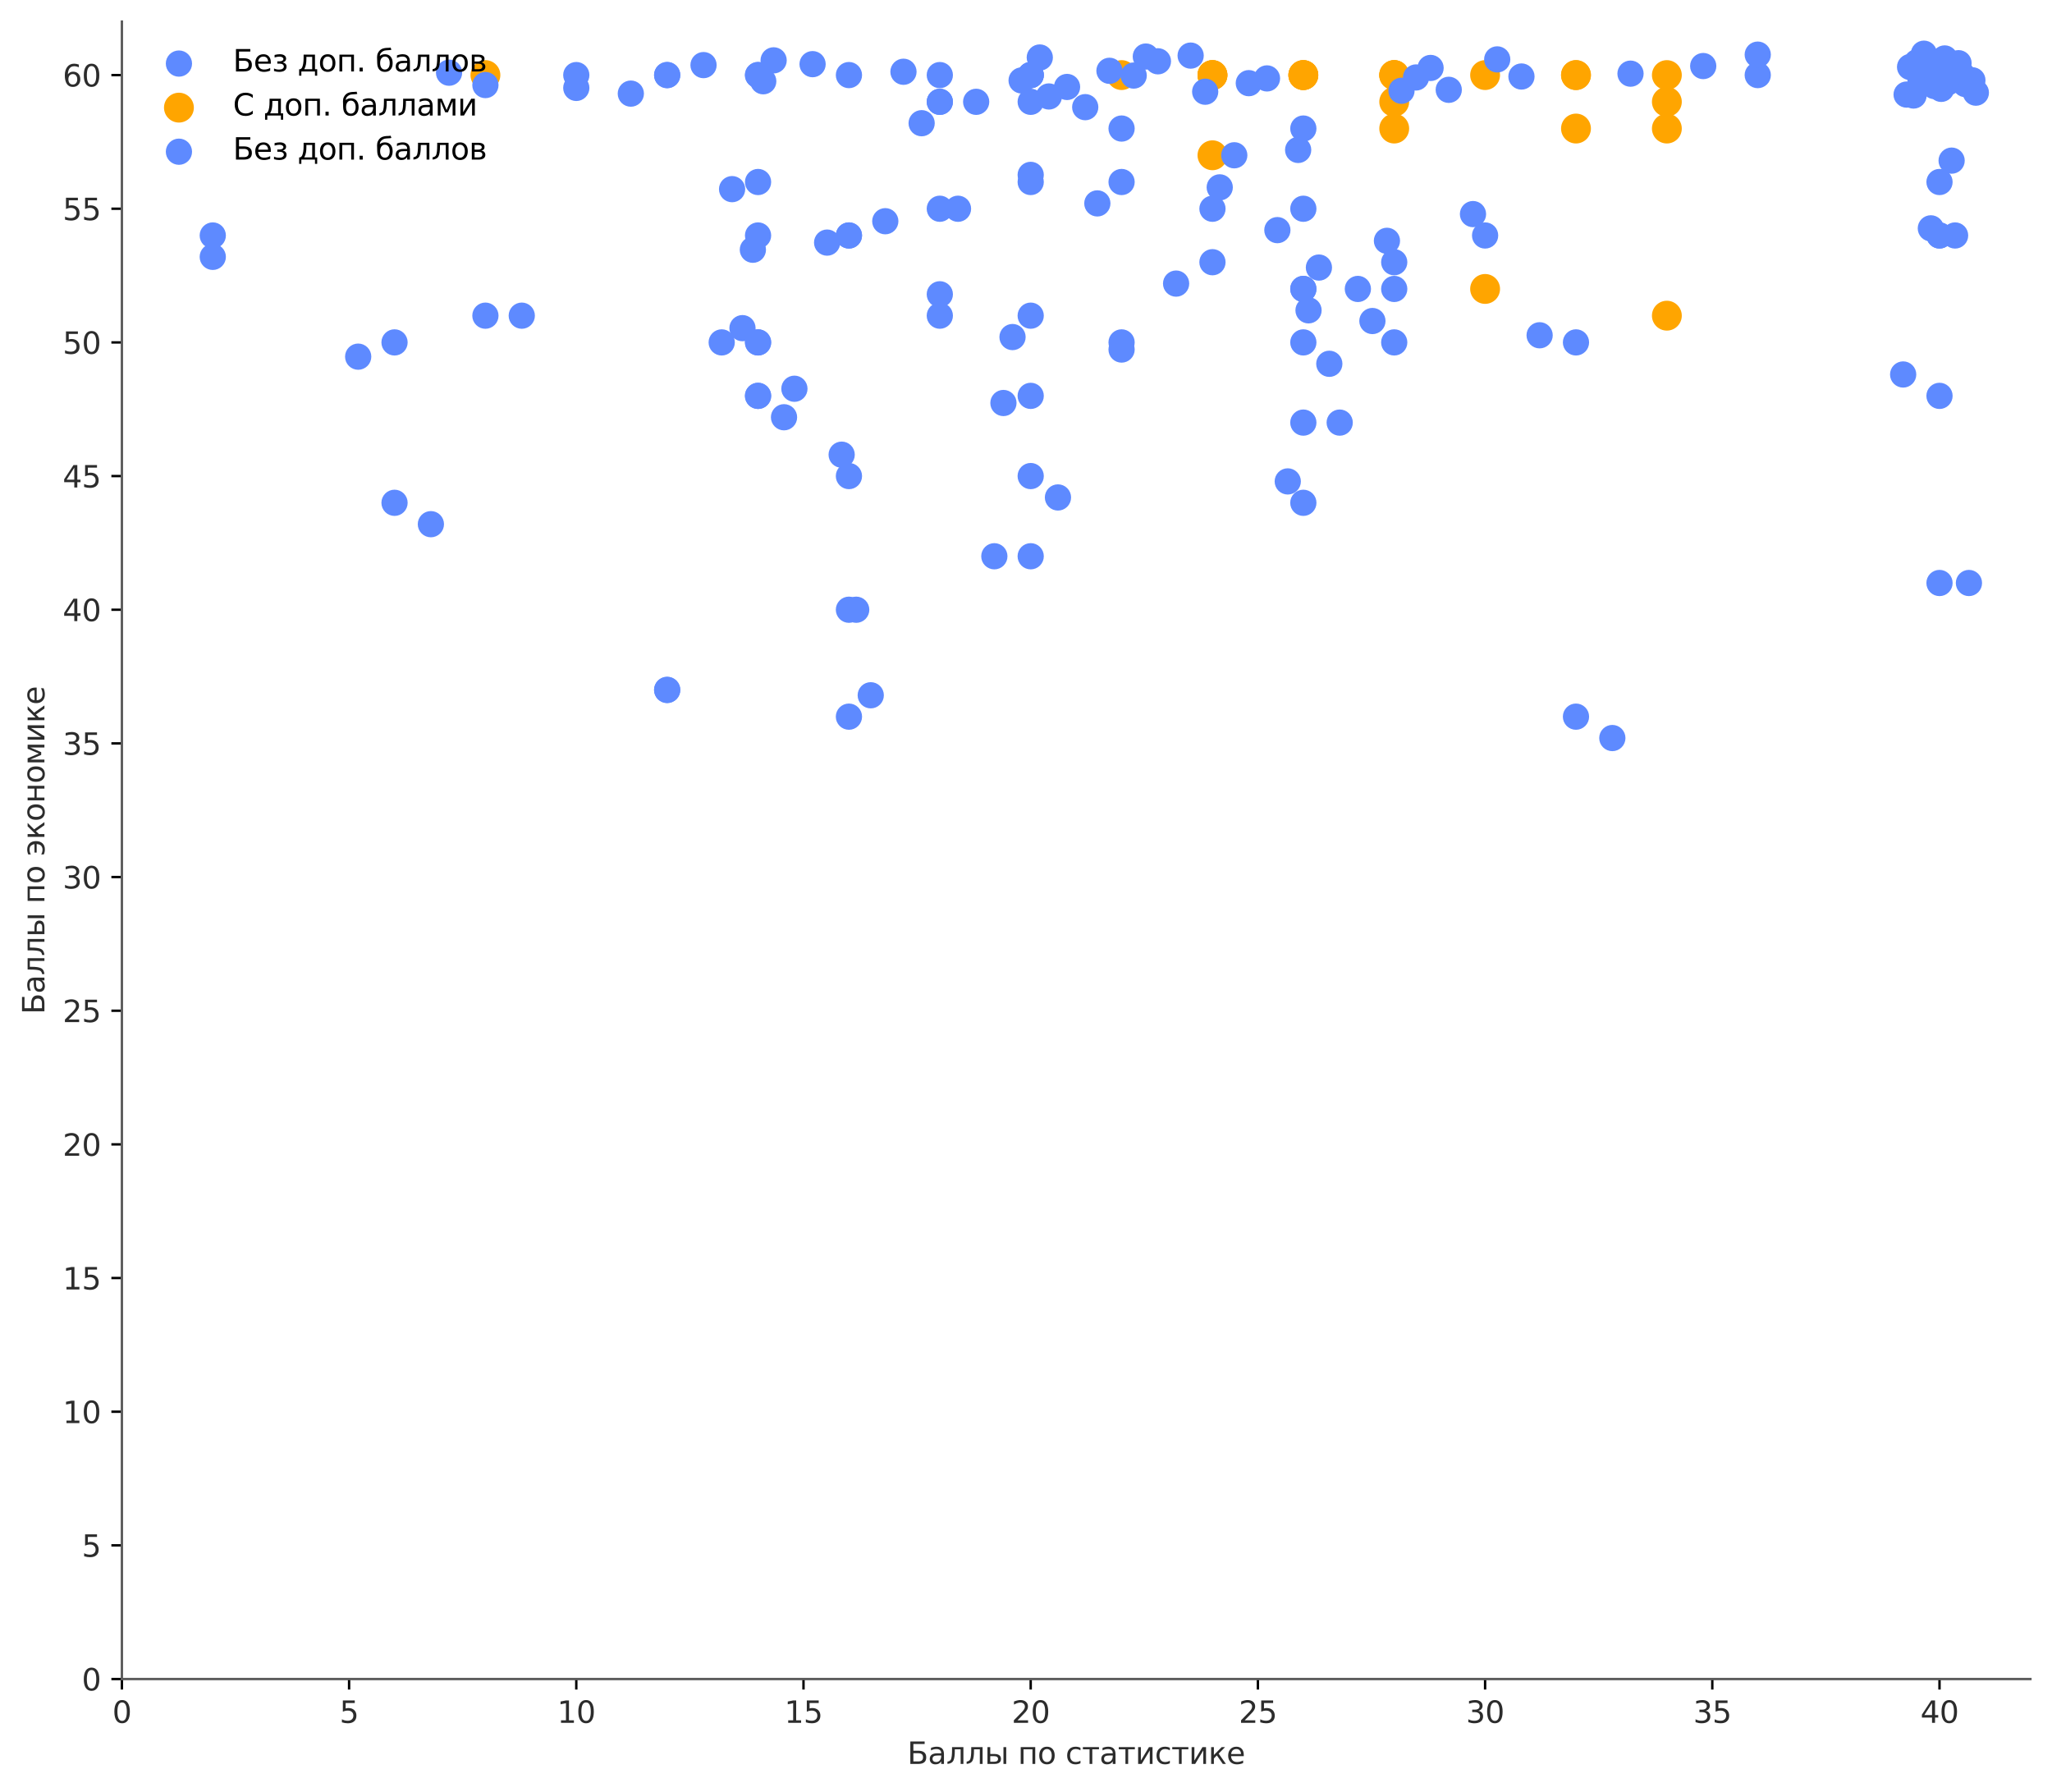 <?xml version="1.0" encoding="utf-8" standalone="no"?>
<!DOCTYPE svg PUBLIC "-//W3C//DTD SVG 1.1//EN"
  "http://www.w3.org/Graphics/SVG/1.1/DTD/svg11.dtd">
<svg xmlns:xlink="http://www.w3.org/1999/xlink" width="683.543pt" height="596.796pt" viewBox="0 0 683.543 596.796" xmlns="http://www.w3.org/2000/svg" version="1.1">
 <defs>
  <style type="text/css">*{stroke-linejoin: round; stroke-linecap: butt}</style>
 </defs>
 <g id="figure_1">
  <g id="patch_1">
   <path d="M 0 596.796 
L 683.543 596.796 
L 683.543 0 
L 0 0 
L 0 596.796 
z
" style="fill: none"/>
  </g>
  <g id="axes_1">
   <g id="patch_2">
    <path d="M 40.603 559.24 
L 676.343 559.24 
L 676.343 7.2 
L 40.603 7.2 
L 40.603 559.24 
z
" style="fill: none"/>
   </g>
   <g id="PathCollection_1">
    <defs>
     <path id="m6e78f96ac8" d="M 0 3.873 
C 1.027 3.873 2.012 3.465 2.739 2.739 
C 3.465 2.012 3.873 1.027 3.873 0 
C 3.873 -1.027 3.465 -2.012 2.739 -2.739 
C 2.012 -3.465 1.027 -3.873 0 -3.873 
C -1.027 -3.873 -2.012 -3.465 -2.739 -2.739 
C -3.465 -2.012 -3.873 -1.027 -3.873 0 
C -3.873 1.027 -3.465 2.012 -2.739 2.739 
C -2.012 3.465 -1.027 3.873 0 3.873 
z
" style="stroke: #5e8aff"/>
    </defs>
    <g clip-path="url(#p2603ed604f)">
     <use xlink:href="#m6e78f96ac8" x="403.883" y="25.008" style="fill: #5e8aff; stroke: #5e8aff"/>
     <use xlink:href="#m6e78f96ac8" x="646.07" y="25.008" style="fill: #5e8aff; stroke: #5e8aff"/>
     <use xlink:href="#m6e78f96ac8" x="464.43" y="114.046" style="fill: #5e8aff; stroke: #5e8aff"/>
     <use xlink:href="#m6e78f96ac8" x="646.07" y="25.008" style="fill: #5e8aff; stroke: #5e8aff"/>
     <use xlink:href="#m6e78f96ac8" x="131.423" y="167.47" style="fill: #5e8aff; stroke: #5e8aff"/>
     <use xlink:href="#m6e78f96ac8" x="646.07" y="131.854" style="fill: #5e8aff; stroke: #5e8aff"/>
     <use xlink:href="#m6e78f96ac8" x="222.243" y="25.008" style="fill: #5e8aff; stroke: #5e8aff"/>
     <use xlink:href="#m6e78f96ac8" x="524.976" y="238.701" style="fill: #5e8aff; stroke: #5e8aff"/>
     <use xlink:href="#m6e78f96ac8" x="464.43" y="96.239" style="fill: #5e8aff; stroke: #5e8aff"/>
     <use xlink:href="#m6e78f96ac8" x="464.43" y="25.008" style="fill: #5e8aff; stroke: #5e8aff"/>
     <use xlink:href="#m6e78f96ac8" x="646.07" y="78.431" style="fill: #5e8aff; stroke: #5e8aff"/>
     <use xlink:href="#m6e78f96ac8" x="252.516" y="114.046" style="fill: #5e8aff; stroke: #5e8aff"/>
     <use xlink:href="#m6e78f96ac8" x="646.07" y="25.008" style="fill: #5e8aff; stroke: #5e8aff"/>
     <use xlink:href="#m6e78f96ac8" x="646.07" y="25.008" style="fill: #5e8aff; stroke: #5e8aff"/>
     <use xlink:href="#m6e78f96ac8" x="252.516" y="60.623" style="fill: #5e8aff; stroke: #5e8aff"/>
     <use xlink:href="#m6e78f96ac8" x="646.07" y="25.008" style="fill: #5e8aff; stroke: #5e8aff"/>
     <use xlink:href="#m6e78f96ac8" x="191.97" y="25.008" style="fill: #5e8aff; stroke: #5e8aff"/>
     <use xlink:href="#m6e78f96ac8" x="373.61" y="25.008" style="fill: #5e8aff; stroke: #5e8aff"/>
     <use xlink:href="#m6e78f96ac8" x="282.79" y="78.431" style="fill: #5e8aff; stroke: #5e8aff"/>
     <use xlink:href="#m6e78f96ac8" x="646.07" y="25.008" style="fill: #5e8aff; stroke: #5e8aff"/>
     <use xlink:href="#m6e78f96ac8" x="282.79" y="203.085" style="fill: #5e8aff; stroke: #5e8aff"/>
     <use xlink:href="#m6e78f96ac8" x="343.336" y="131.854" style="fill: #5e8aff; stroke: #5e8aff"/>
     <use xlink:href="#m6e78f96ac8" x="646.07" y="25.008" style="fill: #5e8aff; stroke: #5e8aff"/>
     <use xlink:href="#m6e78f96ac8" x="646.07" y="60.623" style="fill: #5e8aff; stroke: #5e8aff"/>
     <use xlink:href="#m6e78f96ac8" x="494.703" y="78.431" style="fill: #5e8aff; stroke: #5e8aff"/>
     <use xlink:href="#m6e78f96ac8" x="252.516" y="114.046" style="fill: #5e8aff; stroke: #5e8aff"/>
     <use xlink:href="#m6e78f96ac8" x="313.063" y="69.527" style="fill: #5e8aff; stroke: #5e8aff"/>
     <use xlink:href="#m6e78f96ac8" x="403.883" y="51.719" style="fill: #5e8aff; stroke: #5e8aff"/>
     <use xlink:href="#m6e78f96ac8" x="373.61" y="114.046" style="fill: #5e8aff; stroke: #5e8aff"/>
     <use xlink:href="#m6e78f96ac8" x="252.516" y="78.431" style="fill: #5e8aff; stroke: #5e8aff"/>
     <use xlink:href="#m6e78f96ac8" x="646.07" y="78.431" style="fill: #5e8aff; stroke: #5e8aff"/>
     <use xlink:href="#m6e78f96ac8" x="434.156" y="96.239" style="fill: #5e8aff; stroke: #5e8aff"/>
     <use xlink:href="#m6e78f96ac8" x="494.703" y="25.008" style="fill: #5e8aff; stroke: #5e8aff"/>
     <use xlink:href="#m6e78f96ac8" x="373.61" y="42.815" style="fill: #5e8aff; stroke: #5e8aff"/>
     <use xlink:href="#m6e78f96ac8" x="646.07" y="25.008" style="fill: #5e8aff; stroke: #5e8aff"/>
     <use xlink:href="#m6e78f96ac8" x="161.696" y="25.008" style="fill: #5e8aff; stroke: #5e8aff"/>
     <use xlink:href="#m6e78f96ac8" x="131.423" y="114.046" style="fill: #5e8aff; stroke: #5e8aff"/>
     <use xlink:href="#m6e78f96ac8" x="282.79" y="158.566" style="fill: #5e8aff; stroke: #5e8aff"/>
     <use xlink:href="#m6e78f96ac8" x="434.156" y="167.47" style="fill: #5e8aff; stroke: #5e8aff"/>
     <use xlink:href="#m6e78f96ac8" x="222.243" y="25.008" style="fill: #5e8aff; stroke: #5e8aff"/>
     <use xlink:href="#m6e78f96ac8" x="343.336" y="105.143" style="fill: #5e8aff; stroke: #5e8aff"/>
     <use xlink:href="#m6e78f96ac8" x="646.07" y="25.008" style="fill: #5e8aff; stroke: #5e8aff"/>
     <use xlink:href="#m6e78f96ac8" x="434.156" y="25.008" style="fill: #5e8aff; stroke: #5e8aff"/>
     <use xlink:href="#m6e78f96ac8" x="434.156" y="96.239" style="fill: #5e8aff; stroke: #5e8aff"/>
     <use xlink:href="#m6e78f96ac8" x="403.883" y="25.008" style="fill: #5e8aff; stroke: #5e8aff"/>
     <use xlink:href="#m6e78f96ac8" x="313.063" y="105.143" style="fill: #5e8aff; stroke: #5e8aff"/>
     <use xlink:href="#m6e78f96ac8" x="646.07" y="25.008" style="fill: #5e8aff; stroke: #5e8aff"/>
     <use xlink:href="#m6e78f96ac8" x="494.703" y="25.008" style="fill: #5e8aff; stroke: #5e8aff"/>
     <use xlink:href="#m6e78f96ac8" x="343.336" y="185.277" style="fill: #5e8aff; stroke: #5e8aff"/>
     <use xlink:href="#m6e78f96ac8" x="403.883" y="25.008" style="fill: #5e8aff; stroke: #5e8aff"/>
     <use xlink:href="#m6e78f96ac8" x="464.43" y="25.008" style="fill: #5e8aff; stroke: #5e8aff"/>
     <use xlink:href="#m6e78f96ac8" x="252.516" y="131.854" style="fill: #5e8aff; stroke: #5e8aff"/>
     <use xlink:href="#m6e78f96ac8" x="646.07" y="25.008" style="fill: #5e8aff; stroke: #5e8aff"/>
     <use xlink:href="#m6e78f96ac8" x="646.07" y="25.008" style="fill: #5e8aff; stroke: #5e8aff"/>
     <use xlink:href="#m6e78f96ac8" x="252.516" y="25.008" style="fill: #5e8aff; stroke: #5e8aff"/>
     <use xlink:href="#m6e78f96ac8" x="282.79" y="238.701" style="fill: #5e8aff; stroke: #5e8aff"/>
     <use xlink:href="#m6e78f96ac8" x="646.07" y="25.008" style="fill: #5e8aff; stroke: #5e8aff"/>
     <use xlink:href="#m6e78f96ac8" x="434.156" y="42.815" style="fill: #5e8aff; stroke: #5e8aff"/>
     <use xlink:href="#m6e78f96ac8" x="222.243" y="229.797" style="fill: #5e8aff; stroke: #5e8aff"/>
     <use xlink:href="#m6e78f96ac8" x="282.79" y="25.008" style="fill: #5e8aff; stroke: #5e8aff"/>
     <use xlink:href="#m6e78f96ac8" x="252.516" y="25.008" style="fill: #5e8aff; stroke: #5e8aff"/>
     <use xlink:href="#m6e78f96ac8" x="555.25" y="25.008" style="fill: #5e8aff; stroke: #5e8aff"/>
     <use xlink:href="#m6e78f96ac8" x="343.336" y="25.008" style="fill: #5e8aff; stroke: #5e8aff"/>
     <use xlink:href="#m6e78f96ac8" x="313.063" y="33.912" style="fill: #5e8aff; stroke: #5e8aff"/>
     <use xlink:href="#m6e78f96ac8" x="343.336" y="25.008" style="fill: #5e8aff; stroke: #5e8aff"/>
     <use xlink:href="#m6e78f96ac8" x="464.43" y="25.008" style="fill: #5e8aff; stroke: #5e8aff"/>
     <use xlink:href="#m6e78f96ac8" x="282.79" y="78.431" style="fill: #5e8aff; stroke: #5e8aff"/>
     <use xlink:href="#m6e78f96ac8" x="434.156" y="69.527" style="fill: #5e8aff; stroke: #5e8aff"/>
     <use xlink:href="#m6e78f96ac8" x="373.61" y="25.008" style="fill: #5e8aff; stroke: #5e8aff"/>
     <use xlink:href="#m6e78f96ac8" x="313.063" y="33.912" style="fill: #5e8aff; stroke: #5e8aff"/>
     <use xlink:href="#m6e78f96ac8" x="343.336" y="158.566" style="fill: #5e8aff; stroke: #5e8aff"/>
     <use xlink:href="#m6e78f96ac8" x="373.61" y="25.008" style="fill: #5e8aff; stroke: #5e8aff"/>
     <use xlink:href="#m6e78f96ac8" x="252.516" y="131.854" style="fill: #5e8aff; stroke: #5e8aff"/>
     <use xlink:href="#m6e78f96ac8" x="646.07" y="25.008" style="fill: #5e8aff; stroke: #5e8aff"/>
     <use xlink:href="#m6e78f96ac8" x="464.43" y="87.335" style="fill: #5e8aff; stroke: #5e8aff"/>
     <use xlink:href="#m6e78f96ac8" x="373.61" y="25.008" style="fill: #5e8aff; stroke: #5e8aff"/>
     <use xlink:href="#m6e78f96ac8" x="646.07" y="194.181" style="fill: #5e8aff; stroke: #5e8aff"/>
     <use xlink:href="#m6e78f96ac8" x="494.703" y="25.008" style="fill: #5e8aff; stroke: #5e8aff"/>
     <use xlink:href="#m6e78f96ac8" x="161.696" y="105.143" style="fill: #5e8aff; stroke: #5e8aff"/>
     <use xlink:href="#m6e78f96ac8" x="434.156" y="114.046" style="fill: #5e8aff; stroke: #5e8aff"/>
     <use xlink:href="#m6e78f96ac8" x="343.336" y="33.912" style="fill: #5e8aff; stroke: #5e8aff"/>
     <use xlink:href="#m6e78f96ac8" x="555.25" y="25.008" style="fill: #5e8aff; stroke: #5e8aff"/>
     <use xlink:href="#m6e78f96ac8" x="70.876" y="78.431" style="fill: #5e8aff; stroke: #5e8aff"/>
     <use xlink:href="#m6e78f96ac8" x="343.336" y="25.008" style="fill: #5e8aff; stroke: #5e8aff"/>
     <use xlink:href="#m6e78f96ac8" x="646.07" y="25.008" style="fill: #5e8aff; stroke: #5e8aff"/>
     <use xlink:href="#m6e78f96ac8" x="646.07" y="25.008" style="fill: #5e8aff; stroke: #5e8aff"/>
     <use xlink:href="#m6e78f96ac8" x="585.523" y="25.008" style="fill: #5e8aff; stroke: #5e8aff"/>
     <use xlink:href="#m6e78f96ac8" x="403.883" y="69.527" style="fill: #5e8aff; stroke: #5e8aff"/>
     <use xlink:href="#m6e78f96ac8" x="313.063" y="25.008" style="fill: #5e8aff; stroke: #5e8aff"/>
     <use xlink:href="#m6e78f96ac8" x="434.156" y="140.758" style="fill: #5e8aff; stroke: #5e8aff"/>
     <use xlink:href="#m6e78f96ac8" x="403.883" y="87.335" style="fill: #5e8aff; stroke: #5e8aff"/>
     <use xlink:href="#m6e78f96ac8" x="161.696" y="25.008" style="fill: #5e8aff; stroke: #5e8aff"/>
     <use xlink:href="#m6e78f96ac8" x="373.61" y="60.623" style="fill: #5e8aff; stroke: #5e8aff"/>
     <use xlink:href="#m6e78f96ac8" x="646.07" y="25.008" style="fill: #5e8aff; stroke: #5e8aff"/>
     <use xlink:href="#m6e78f96ac8" x="524.976" y="114.046" style="fill: #5e8aff; stroke: #5e8aff"/>
     <use xlink:href="#m6e78f96ac8" x="343.336" y="60.623" style="fill: #5e8aff; stroke: #5e8aff"/>
    </g>
   </g>
   <g id="PathCollection_2">
    <defs>
     <path id="m325d531700" d="M 0 4.472 
C 1.186 4.472 2.324 4.001 3.162 3.162 
C 4.001 2.324 4.472 1.186 4.472 0 
C 4.472 -1.186 4.001 -2.324 3.162 -3.162 
C 2.324 -4.001 1.186 -4.472 0 -4.472 
C -1.186 -4.472 -2.324 -4.001 -3.162 -3.162 
C -4.001 -2.324 -4.472 -1.186 -4.472 0 
C -4.472 1.186 -4.001 2.324 -3.162 3.162 
C -2.324 4.001 -1.186 4.472 0 4.472 
z
" style="stroke: #ffa500"/>
    </defs>
    <g clip-path="url(#p2603ed604f)">
     <use xlink:href="#m325d531700" x="403.883" y="25.008" style="fill: #ffa500; stroke: #ffa500"/>
     <use xlink:href="#m325d531700" x="403.883" y="25.008" style="fill: #ffa500; stroke: #ffa500"/>
     <use xlink:href="#m325d531700" x="464.43" y="33.912" style="fill: #ffa500; stroke: #ffa500"/>
     <use xlink:href="#m325d531700" x="464.43" y="25.008" style="fill: #ffa500; stroke: #ffa500"/>
     <use xlink:href="#m325d531700" x="524.976" y="25.008" style="fill: #ffa500; stroke: #ffa500"/>
     <use xlink:href="#m325d531700" x="555.25" y="42.815" style="fill: #ffa500; stroke: #ffa500"/>
     <use xlink:href="#m325d531700" x="524.976" y="25.008" style="fill: #ffa500; stroke: #ffa500"/>
     <use xlink:href="#m325d531700" x="555.25" y="33.912" style="fill: #ffa500; stroke: #ffa500"/>
     <use xlink:href="#m325d531700" x="464.43" y="25.008" style="fill: #ffa500; stroke: #ffa500"/>
     <use xlink:href="#m325d531700" x="434.156" y="25.008" style="fill: #ffa500; stroke: #ffa500"/>
     <use xlink:href="#m325d531700" x="494.703" y="96.239" style="fill: #ffa500; stroke: #ffa500"/>
     <use xlink:href="#m325d531700" x="524.976" y="42.815" style="fill: #ffa500; stroke: #ffa500"/>
     <use xlink:href="#m325d531700" x="464.43" y="42.815" style="fill: #ffa500; stroke: #ffa500"/>
     <use xlink:href="#m325d531700" x="161.696" y="25.008" style="fill: #ffa500; stroke: #ffa500"/>
     <use xlink:href="#m325d531700" x="434.156" y="25.008" style="fill: #ffa500; stroke: #ffa500"/>
     <use xlink:href="#m325d531700" x="646.07" y="25.008" style="fill: #ffa500; stroke: #ffa500"/>
     <use xlink:href="#m325d531700" x="646.07" y="25.008" style="fill: #ffa500; stroke: #ffa500"/>
     <use xlink:href="#m325d531700" x="646.07" y="25.008" style="fill: #ffa500; stroke: #ffa500"/>
     <use xlink:href="#m325d531700" x="555.25" y="25.008" style="fill: #ffa500; stroke: #ffa500"/>
     <use xlink:href="#m325d531700" x="494.703" y="25.008" style="fill: #ffa500; stroke: #ffa500"/>
     <use xlink:href="#m325d531700" x="373.61" y="25.008" style="fill: #ffa500; stroke: #ffa500"/>
     <use xlink:href="#m325d531700" x="403.883" y="25.008" style="fill: #ffa500; stroke: #ffa500"/>
     <use xlink:href="#m325d531700" x="403.883" y="51.719" style="fill: #ffa500; stroke: #ffa500"/>
     <use xlink:href="#m325d531700" x="434.156" y="25.008" style="fill: #ffa500; stroke: #ffa500"/>
     <use xlink:href="#m325d531700" x="464.43" y="25.008" style="fill: #ffa500; stroke: #ffa500"/>
     <use xlink:href="#m325d531700" x="555.25" y="105.143" style="fill: #ffa500; stroke: #ffa500"/>
    </g>
   </g>
   <g id="PathCollection_3">
    <g clip-path="url(#p2603ed604f)">
     <use xlink:href="#m6e78f96ac8" x="396.618" y="18.518" style="fill: #5e8aff; stroke: #5e8aff"/>
     <use xlink:href="#m6e78f96ac8" x="638.574" y="20.734" style="fill: #5e8aff; stroke: #5e8aff"/>
     <use xlink:href="#m6e78f96ac8" x="457.164" y="106.923" style="fill: #5e8aff; stroke: #5e8aff"/>
     <use xlink:href="#m6e78f96ac8" x="642.033" y="22.95" style="fill: #5e8aff; stroke: #5e8aff"/>
     <use xlink:href="#m6e78f96ac8" x="143.532" y="174.593" style="fill: #5e8aff; stroke: #5e8aff"/>
     <use xlink:href="#m6e78f96ac8" x="633.96" y="124.731" style="fill: #5e8aff; stroke: #5e8aff"/>
     <use xlink:href="#m6e78f96ac8" x="234.352" y="21.684" style="fill: #5e8aff; stroke: #5e8aff"/>
     <use xlink:href="#m6e78f96ac8" x="537.086" y="245.824" style="fill: #5e8aff; stroke: #5e8aff"/>
     <use xlink:href="#m6e78f96ac8" x="452.32" y="96.239" style="fill: #5e8aff; stroke: #5e8aff"/>
     <use xlink:href="#m6e78f96ac8" x="466.852" y="30.231" style="fill: #5e8aff; stroke: #5e8aff"/>
     <use xlink:href="#m6e78f96ac8" x="643.187" y="76.057" style="fill: #5e8aff; stroke: #5e8aff"/>
     <use xlink:href="#m6e78f96ac8" x="247.327" y="109.298" style="fill: #5e8aff; stroke: #5e8aff"/>
     <use xlink:href="#m6e78f96ac8" x="652.413" y="21.05" style="fill: #5e8aff; stroke: #5e8aff"/>
     <use xlink:href="#m6e78f96ac8" x="654.719" y="28.015" style="fill: #5e8aff; stroke: #5e8aff"/>
     <use xlink:href="#m6e78f96ac8" x="243.867" y="62.998" style="fill: #5e8aff; stroke: #5e8aff"/>
     <use xlink:href="#m6e78f96ac8" x="658.179" y="30.865" style="fill: #5e8aff; stroke: #5e8aff"/>
     <use xlink:href="#m6e78f96ac8" x="191.97" y="29.282" style="fill: #5e8aff; stroke: #5e8aff"/>
     <use xlink:href="#m6e78f96ac8" x="381.683" y="18.834" style="fill: #5e8aff; stroke: #5e8aff"/>
     <use xlink:href="#m6e78f96ac8" x="294.899" y="73.682" style="fill: #5e8aff; stroke: #5e8aff"/>
     <use xlink:href="#m6e78f96ac8" x="648.953" y="27.382" style="fill: #5e8aff; stroke: #5e8aff"/>
     <use xlink:href="#m6e78f96ac8" x="285.212" y="203.085" style="fill: #5e8aff; stroke: #5e8aff"/>
     <use xlink:href="#m6e78f96ac8" x="334.254" y="134.229" style="fill: #5e8aff; stroke: #5e8aff"/>
     <use xlink:href="#m6e78f96ac8" x="640.88" y="17.885" style="fill: #5e8aff; stroke: #5e8aff"/>
     <use xlink:href="#m6e78f96ac8" x="650.106" y="53.5" style="fill: #5e8aff; stroke: #5e8aff"/>
     <use xlink:href="#m6e78f96ac8" x="490.667" y="71.308" style="fill: #5e8aff; stroke: #5e8aff"/>
     <use xlink:href="#m6e78f96ac8" x="240.407" y="114.046" style="fill: #5e8aff; stroke: #5e8aff"/>
     <use xlink:href="#m6e78f96ac8" x="319.118" y="69.527" style="fill: #5e8aff; stroke: #5e8aff"/>
     <use xlink:href="#m6e78f96ac8" x="411.149" y="51.719" style="fill: #5e8aff; stroke: #5e8aff"/>
     <use xlink:href="#m6e78f96ac8" x="373.61" y="116.421" style="fill: #5e8aff; stroke: #5e8aff"/>
     <use xlink:href="#m6e78f96ac8" x="250.787" y="83.18" style="fill: #5e8aff; stroke: #5e8aff"/>
     <use xlink:href="#m6e78f96ac8" x="651.26" y="78.431" style="fill: #5e8aff; stroke: #5e8aff"/>
     <use xlink:href="#m6e78f96ac8" x="435.886" y="103.362" style="fill: #5e8aff; stroke: #5e8aff"/>
     <use xlink:href="#m6e78f96ac8" x="506.812" y="25.483" style="fill: #5e8aff; stroke: #5e8aff"/>
     <use xlink:href="#m6e78f96ac8" x="361.5" y="35.692" style="fill: #5e8aff; stroke: #5e8aff"/>
     <use xlink:href="#m6e78f96ac8" x="653.566" y="24.849" style="fill: #5e8aff; stroke: #5e8aff"/>
     <use xlink:href="#m6e78f96ac8" x="149.587" y="24.216" style="fill: #5e8aff; stroke: #5e8aff"/>
     <use xlink:href="#m6e78f96ac8" x="119.314" y="118.795" style="fill: #5e8aff; stroke: #5e8aff"/>
     <use xlink:href="#m6e78f96ac8" x="280.368" y="151.443" style="fill: #5e8aff; stroke: #5e8aff"/>
     <use xlink:href="#m6e78f96ac8" x="428.967" y="160.347" style="fill: #5e8aff; stroke: #5e8aff"/>
     <use xlink:href="#m6e78f96ac8" x="210.134" y="31.181" style="fill: #5e8aff; stroke: #5e8aff"/>
     <use xlink:href="#m6e78f96ac8" x="337.282" y="112.266" style="fill: #5e8aff; stroke: #5e8aff"/>
     <use xlink:href="#m6e78f96ac8" x="657.026" y="26.749" style="fill: #5e8aff; stroke: #5e8aff"/>
     <use xlink:href="#m6e78f96ac8" x="422.047" y="26.116" style="fill: #5e8aff; stroke: #5e8aff"/>
     <use xlink:href="#m6e78f96ac8" x="439.346" y="89.116" style="fill: #5e8aff; stroke: #5e8aff"/>
     <use xlink:href="#m6e78f96ac8" x="401.461" y="30.548" style="fill: #5e8aff; stroke: #5e8aff"/>
     <use xlink:href="#m6e78f96ac8" x="313.063" y="98.019" style="fill: #5e8aff; stroke: #5e8aff"/>
     <use xlink:href="#m6e78f96ac8" x="646.646" y="29.598" style="fill: #5e8aff; stroke: #5e8aff"/>
     <use xlink:href="#m6e78f96ac8" x="498.74" y="19.784" style="fill: #5e8aff; stroke: #5e8aff"/>
     <use xlink:href="#m6e78f96ac8" x="331.227" y="185.277" style="fill: #5e8aff; stroke: #5e8aff"/>
     <use xlink:href="#m6e78f96ac8" x="415.992" y="27.699" style="fill: #5e8aff; stroke: #5e8aff"/>
     <use xlink:href="#m6e78f96ac8" x="476.539" y="22.633" style="fill: #5e8aff; stroke: #5e8aff"/>
     <use xlink:href="#m6e78f96ac8" x="261.166" y="138.977" style="fill: #5e8aff; stroke: #5e8aff"/>
     <use xlink:href="#m6e78f96ac8" x="647.8" y="19.468" style="fill: #5e8aff; stroke: #5e8aff"/>
     <use xlink:href="#m6e78f96ac8" x="635.114" y="31.498" style="fill: #5e8aff; stroke: #5e8aff"/>
     <use xlink:href="#m6e78f96ac8" x="257.706" y="20.101" style="fill: #5e8aff; stroke: #5e8aff"/>
     <use xlink:href="#m6e78f96ac8" x="290.055" y="231.578" style="fill: #5e8aff; stroke: #5e8aff"/>
     <use xlink:href="#m6e78f96ac8" x="639.727" y="26.432" style="fill: #5e8aff; stroke: #5e8aff"/>
     <use xlink:href="#m6e78f96ac8" x="432.427" y="49.939" style="fill: #5e8aff; stroke: #5e8aff"/>
     <use xlink:href="#m6e78f96ac8" x="222.243" y="229.797" style="fill: #5e8aff; stroke: #5e8aff"/>
     <use xlink:href="#m6e78f96ac8" x="270.68" y="21.367" style="fill: #5e8aff; stroke: #5e8aff"/>
     <use xlink:href="#m6e78f96ac8" x="254.246" y="27.066" style="fill: #5e8aff; stroke: #5e8aff"/>
     <use xlink:href="#m6e78f96ac8" x="567.359" y="22" style="fill: #5e8aff; stroke: #5e8aff"/>
     <use xlink:href="#m6e78f96ac8" x="346.364" y="19.151" style="fill: #5e8aff; stroke: #5e8aff"/>
     <use xlink:href="#m6e78f96ac8" x="325.172" y="33.912" style="fill: #5e8aff; stroke: #5e8aff"/>
     <use xlink:href="#m6e78f96ac8" x="355.446" y="28.965" style="fill: #5e8aff; stroke: #5e8aff"/>
     <use xlink:href="#m6e78f96ac8" x="471.695" y="25.799" style="fill: #5e8aff; stroke: #5e8aff"/>
     <use xlink:href="#m6e78f96ac8" x="275.524" y="80.805" style="fill: #5e8aff; stroke: #5e8aff"/>
     <use xlink:href="#m6e78f96ac8" x="425.507" y="76.65" style="fill: #5e8aff; stroke: #5e8aff"/>
     <use xlink:href="#m6e78f96ac8" x="385.719" y="20.417" style="fill: #5e8aff; stroke: #5e8aff"/>
     <use xlink:href="#m6e78f96ac8" x="307.008" y="41.035" style="fill: #5e8aff; stroke: #5e8aff"/>
     <use xlink:href="#m6e78f96ac8" x="352.418" y="165.689" style="fill: #5e8aff; stroke: #5e8aff"/>
     <use xlink:href="#m6e78f96ac8" x="377.646" y="25.166" style="fill: #5e8aff; stroke: #5e8aff"/>
     <use xlink:href="#m6e78f96ac8" x="264.626" y="129.48" style="fill: #5e8aff; stroke: #5e8aff"/>
     <use xlink:href="#m6e78f96ac8" x="637.42" y="31.814" style="fill: #5e8aff; stroke: #5e8aff"/>
     <use xlink:href="#m6e78f96ac8" x="462.008" y="80.212" style="fill: #5e8aff; stroke: #5e8aff"/>
     <use xlink:href="#m6e78f96ac8" x="369.573" y="23.583" style="fill: #5e8aff; stroke: #5e8aff"/>
     <use xlink:href="#m6e78f96ac8" x="655.873" y="194.181" style="fill: #5e8aff; stroke: #5e8aff"/>
     <use xlink:href="#m6e78f96ac8" x="482.594" y="29.915" style="fill: #5e8aff; stroke: #5e8aff"/>
     <use xlink:href="#m6e78f96ac8" x="173.806" y="105.143" style="fill: #5e8aff; stroke: #5e8aff"/>
     <use xlink:href="#m6e78f96ac8" x="442.806" y="121.17" style="fill: #5e8aff; stroke: #5e8aff"/>
     <use xlink:href="#m6e78f96ac8" x="340.309" y="26.789" style="fill: #5e8aff; stroke: #5e8aff"/>
     <use xlink:href="#m6e78f96ac8" x="543.14" y="24.533" style="fill: #5e8aff; stroke: #5e8aff"/>
     <use xlink:href="#m6e78f96ac8" x="70.876" y="85.554" style="fill: #5e8aff; stroke: #5e8aff"/>
     <use xlink:href="#m6e78f96ac8" x="349.391" y="32.131" style="fill: #5e8aff; stroke: #5e8aff"/>
     <use xlink:href="#m6e78f96ac8" x="645.493" y="23.267" style="fill: #5e8aff; stroke: #5e8aff"/>
     <use xlink:href="#m6e78f96ac8" x="644.34" y="28.648" style="fill: #5e8aff; stroke: #5e8aff"/>
     <use xlink:href="#m6e78f96ac8" x="585.523" y="18.201" style="fill: #5e8aff; stroke: #5e8aff"/>
     <use xlink:href="#m6e78f96ac8" x="406.305" y="62.404" style="fill: #5e8aff; stroke: #5e8aff"/>
     <use xlink:href="#m6e78f96ac8" x="300.954" y="23.9" style="fill: #5e8aff; stroke: #5e8aff"/>
     <use xlink:href="#m6e78f96ac8" x="446.266" y="140.758" style="fill: #5e8aff; stroke: #5e8aff"/>
     <use xlink:href="#m6e78f96ac8" x="391.774" y="94.458" style="fill: #5e8aff; stroke: #5e8aff"/>
     <use xlink:href="#m6e78f96ac8" x="161.696" y="28.332" style="fill: #5e8aff; stroke: #5e8aff"/>
     <use xlink:href="#m6e78f96ac8" x="365.537" y="67.746" style="fill: #5e8aff; stroke: #5e8aff"/>
     <use xlink:href="#m6e78f96ac8" x="636.267" y="22.317" style="fill: #5e8aff; stroke: #5e8aff"/>
     <use xlink:href="#m6e78f96ac8" x="512.867" y="111.672" style="fill: #5e8aff; stroke: #5e8aff"/>
     <use xlink:href="#m6e78f96ac8" x="343.336" y="58.249" style="fill: #5e8aff; stroke: #5e8aff"/>
    </g>
   </g>
   <g id="matplotlib.axis_1">
    <g id="xtick_1">
     <g id="line2d_1">
      <defs>
       <path id="m7dd7168192" d="M 0 0 
L 0 3.5 
" style="stroke: #000000; stroke-width: 0.8"/>
      </defs>
      <g>
       <use xlink:href="#m7dd7168192" x="40.603" y="559.24" style="stroke: #000000; stroke-width: 0.8"/>
      </g>
     </g>
     <g id="text_1">
      <!-- 0 -->
      <g style="fill: #2c2c2c" transform="translate(37.422 573.838) scale(0.1 -0.1)">
       <defs>
        <path id="DejaVuSans-30" d="M 2034 4250 
Q 1547 4250 1301 3770 
Q 1056 3291 1056 2328 
Q 1056 1369 1301 889 
Q 1547 409 2034 409 
Q 2525 409 2770 889 
Q 3016 1369 3016 2328 
Q 3016 3291 2770 3770 
Q 2525 4250 2034 4250 
z
M 2034 4750 
Q 2819 4750 3233 4129 
Q 3647 3509 3647 2328 
Q 3647 1150 3233 529 
Q 2819 -91 2034 -91 
Q 1250 -91 836 529 
Q 422 1150 422 2328 
Q 422 3509 836 4129 
Q 1250 4750 2034 4750 
z
" transform="scale(0.016)"/>
       </defs>
       <use xlink:href="#DejaVuSans-30"/>
      </g>
     </g>
    </g>
    <g id="xtick_2">
     <g id="line2d_2">
      <g>
       <use xlink:href="#m7dd7168192" x="116.286" y="559.24" style="stroke: #000000; stroke-width: 0.8"/>
      </g>
     </g>
     <g id="text_2">
      <!-- 5 -->
      <g style="fill: #2c2c2c" transform="translate(113.105 573.838) scale(0.1 -0.1)">
       <defs>
        <path id="DejaVuSans-35" d="M 691 4666 
L 3169 4666 
L 3169 4134 
L 1269 4134 
L 1269 2991 
Q 1406 3038 1543 3061 
Q 1681 3084 1819 3084 
Q 2600 3084 3056 2656 
Q 3513 2228 3513 1497 
Q 3513 744 3044 326 
Q 2575 -91 1722 -91 
Q 1428 -91 1123 -41 
Q 819 9 494 109 
L 494 744 
Q 775 591 1075 516 
Q 1375 441 1709 441 
Q 2250 441 2565 725 
Q 2881 1009 2881 1497 
Q 2881 1984 2565 2268 
Q 2250 2553 1709 2553 
Q 1456 2553 1204 2497 
Q 953 2441 691 2322 
L 691 4666 
z
" transform="scale(0.016)"/>
       </defs>
       <use xlink:href="#DejaVuSans-35"/>
      </g>
     </g>
    </g>
    <g id="xtick_3">
     <g id="line2d_3">
      <g>
       <use xlink:href="#m7dd7168192" x="191.97" y="559.24" style="stroke: #000000; stroke-width: 0.8"/>
      </g>
     </g>
     <g id="text_3">
      <!-- 10 -->
      <g style="fill: #2c2c2c" transform="translate(185.607 573.838) scale(0.1 -0.1)">
       <defs>
        <path id="DejaVuSans-31" d="M 794 531 
L 1825 531 
L 1825 4091 
L 703 3866 
L 703 4441 
L 1819 4666 
L 2450 4666 
L 2450 531 
L 3481 531 
L 3481 0 
L 794 0 
L 794 531 
z
" transform="scale(0.016)"/>
       </defs>
       <use xlink:href="#DejaVuSans-31"/>
       <use xlink:href="#DejaVuSans-30" x="63.623"/>
      </g>
     </g>
    </g>
    <g id="xtick_4">
     <g id="line2d_4">
      <g>
       <use xlink:href="#m7dd7168192" x="267.653" y="559.24" style="stroke: #000000; stroke-width: 0.8"/>
      </g>
     </g>
     <g id="text_4">
      <!-- 15 -->
      <g style="fill: #2c2c2c" transform="translate(261.291 573.838) scale(0.1 -0.1)">
       <use xlink:href="#DejaVuSans-31"/>
       <use xlink:href="#DejaVuSans-35" x="63.623"/>
      </g>
     </g>
    </g>
    <g id="xtick_5">
     <g id="line2d_5">
      <g>
       <use xlink:href="#m7dd7168192" x="343.336" y="559.24" style="stroke: #000000; stroke-width: 0.8"/>
      </g>
     </g>
     <g id="text_5">
      <!-- 20 -->
      <g style="fill: #2c2c2c" transform="translate(336.974 573.838) scale(0.1 -0.1)">
       <defs>
        <path id="DejaVuSans-32" d="M 1228 531 
L 3431 531 
L 3431 0 
L 469 0 
L 469 531 
Q 828 903 1448 1529 
Q 2069 2156 2228 2338 
Q 2531 2678 2651 2914 
Q 2772 3150 2772 3378 
Q 2772 3750 2511 3984 
Q 2250 4219 1831 4219 
Q 1534 4219 1204 4116 
Q 875 4013 500 3803 
L 500 4441 
Q 881 4594 1212 4672 
Q 1544 4750 1819 4750 
Q 2544 4750 2975 4387 
Q 3406 4025 3406 3419 
Q 3406 3131 3298 2873 
Q 3191 2616 2906 2266 
Q 2828 2175 2409 1742 
Q 1991 1309 1228 531 
z
" transform="scale(0.016)"/>
       </defs>
       <use xlink:href="#DejaVuSans-32"/>
       <use xlink:href="#DejaVuSans-30" x="63.623"/>
      </g>
     </g>
    </g>
    <g id="xtick_6">
     <g id="line2d_6">
      <g>
       <use xlink:href="#m7dd7168192" x="419.02" y="559.24" style="stroke: #000000; stroke-width: 0.8"/>
      </g>
     </g>
     <g id="text_6">
      <!-- 25 -->
      <g style="fill: #2c2c2c" transform="translate(412.657 573.838) scale(0.1 -0.1)">
       <use xlink:href="#DejaVuSans-32"/>
       <use xlink:href="#DejaVuSans-35" x="63.623"/>
      </g>
     </g>
    </g>
    <g id="xtick_7">
     <g id="line2d_7">
      <g>
       <use xlink:href="#m7dd7168192" x="494.703" y="559.24" style="stroke: #000000; stroke-width: 0.8"/>
      </g>
     </g>
     <g id="text_7">
      <!-- 30 -->
      <g style="fill: #2c2c2c" transform="translate(488.341 573.838) scale(0.1 -0.1)">
       <defs>
        <path id="DejaVuSans-33" d="M 2597 2516 
Q 3050 2419 3304 2112 
Q 3559 1806 3559 1356 
Q 3559 666 3084 287 
Q 2609 -91 1734 -91 
Q 1441 -91 1130 -33 
Q 819 25 488 141 
L 488 750 
Q 750 597 1062 519 
Q 1375 441 1716 441 
Q 2309 441 2620 675 
Q 2931 909 2931 1356 
Q 2931 1769 2642 2001 
Q 2353 2234 1838 2234 
L 1294 2234 
L 1294 2753 
L 1863 2753 
Q 2328 2753 2575 2939 
Q 2822 3125 2822 3475 
Q 2822 3834 2567 4026 
Q 2313 4219 1838 4219 
Q 1578 4219 1281 4162 
Q 984 4106 628 3988 
L 628 4550 
Q 988 4650 1302 4700 
Q 1616 4750 1894 4750 
Q 2613 4750 3031 4423 
Q 3450 4097 3450 3541 
Q 3450 3153 3228 2886 
Q 3006 2619 2597 2516 
z
" transform="scale(0.016)"/>
       </defs>
       <use xlink:href="#DejaVuSans-33"/>
       <use xlink:href="#DejaVuSans-30" x="63.623"/>
      </g>
     </g>
    </g>
    <g id="xtick_8">
     <g id="line2d_8">
      <g>
       <use xlink:href="#m7dd7168192" x="570.386" y="559.24" style="stroke: #000000; stroke-width: 0.8"/>
      </g>
     </g>
     <g id="text_8">
      <!-- 35 -->
      <g style="fill: #2c2c2c" transform="translate(564.024 573.838) scale(0.1 -0.1)">
       <use xlink:href="#DejaVuSans-33"/>
       <use xlink:href="#DejaVuSans-35" x="63.623"/>
      </g>
     </g>
    </g>
    <g id="xtick_9">
     <g id="line2d_9">
      <g>
       <use xlink:href="#m7dd7168192" x="646.07" y="559.24" style="stroke: #000000; stroke-width: 0.8"/>
      </g>
     </g>
     <g id="text_9">
      <!-- 40 -->
      <g style="fill: #2c2c2c" transform="translate(639.707 573.838) scale(0.1 -0.1)">
       <defs>
        <path id="DejaVuSans-34" d="M 2419 4116 
L 825 1625 
L 2419 1625 
L 2419 4116 
z
M 2253 4666 
L 3047 4666 
L 3047 1625 
L 3713 1625 
L 3713 1100 
L 3047 1100 
L 3047 0 
L 2419 0 
L 2419 1100 
L 313 1100 
L 313 1709 
L 2253 4666 
z
" transform="scale(0.016)"/>
       </defs>
       <use xlink:href="#DejaVuSans-34"/>
       <use xlink:href="#DejaVuSans-30" x="63.623"/>
      </g>
     </g>
    </g>
    <g id="text_10">
     <!-- Баллы по статистике -->
     <g style="fill: #2c2c2c" transform="translate(302.237 587.517) scale(0.1 -0.1)">
      <defs>
       <path id="DejaVuSans-411" d="M 3272 1372 
Q 3272 1806 3026 2017 
Q 2781 2228 2272 2228 
L 1259 2228 
L 1259 519 
L 2272 519 
Q 2781 519 3026 730 
Q 3272 941 3272 1372 
z
M 3609 4666 
L 3609 4147 
L 1259 4147 
L 1259 2747 
L 2303 2747 
Q 3088 2747 3513 2406 
Q 3938 2066 3938 1372 
Q 3938 681 3527 340 
Q 3116 0 2303 0 
L 628 0 
L 628 4666 
L 3609 4666 
z
" transform="scale(0.016)"/>
       <path id="DejaVuSans-430" d="M 2194 1759 
Q 1497 1759 1228 1600 
Q 959 1441 959 1056 
Q 959 750 1161 570 
Q 1363 391 1709 391 
Q 2188 391 2477 730 
Q 2766 1069 2766 1631 
L 2766 1759 
L 2194 1759 
z
M 3341 1997 
L 3341 0 
L 2766 0 
L 2766 531 
Q 2569 213 2275 61 
Q 1981 -91 1556 -91 
Q 1019 -91 701 211 
Q 384 513 384 1019 
Q 384 1609 779 1909 
Q 1175 2209 1959 2209 
L 2766 2209 
L 2766 2266 
Q 2766 2663 2505 2880 
Q 2244 3097 1772 3097 
Q 1472 3097 1187 3025 
Q 903 2953 641 2809 
L 641 3341 
Q 956 3463 1253 3523 
Q 1550 3584 1831 3584 
Q 2591 3584 2966 3190 
Q 3341 2797 3341 1997 
z
" transform="scale(0.016)"/>
       <path id="DejaVuSans-43b" d="M 238 0 
L 238 478 
Q 806 566 981 959 
Q 1194 1513 1194 2928 
L 1194 3500 
L 3559 3500 
L 3559 0 
L 2984 0 
L 2984 3041 
L 1769 3041 
L 1769 2694 
Q 1769 1344 1494 738 
Q 1200 91 238 0 
z
" transform="scale(0.016)"/>
       <path id="DejaVuSans-44b" d="M 3909 3500 
L 4484 3500 
L 4484 0 
L 3909 0 
L 3909 3500 
z
M 4197 3584 
L 4197 3584 
z
M 2781 1038 
Q 2781 1319 2576 1466 
Q 2372 1613 1978 1613 
L 1159 1613 
L 1159 459 
L 1978 459 
Q 2372 459 2576 607 
Q 2781 756 2781 1038 
z
M 581 3500 
L 1159 3500 
L 1159 2072 
L 2003 2072 
Q 2672 2072 3033 1817 
Q 3394 1563 3394 1038 
Q 3394 513 3033 256 
Q 2672 0 2003 0 
L 581 0 
L 581 3500 
z
" transform="scale(0.016)"/>
       <path id="DejaVuSans-20" transform="scale(0.016)"/>
       <path id="DejaVuSans-43f" d="M 3603 3500 
L 3603 0 
L 3025 0 
L 3025 3041 
L 1159 3041 
L 1159 0 
L 581 0 
L 581 3500 
L 3603 3500 
z
" transform="scale(0.016)"/>
       <path id="DejaVuSans-43e" d="M 1959 3097 
Q 1497 3097 1228 2736 
Q 959 2375 959 1747 
Q 959 1119 1226 758 
Q 1494 397 1959 397 
Q 2419 397 2687 759 
Q 2956 1122 2956 1747 
Q 2956 2369 2687 2733 
Q 2419 3097 1959 3097 
z
M 1959 3584 
Q 2709 3584 3137 3096 
Q 3566 2609 3566 1747 
Q 3566 888 3137 398 
Q 2709 -91 1959 -91 
Q 1206 -91 779 398 
Q 353 888 353 1747 
Q 353 2609 779 3096 
Q 1206 3584 1959 3584 
z
" transform="scale(0.016)"/>
       <path id="DejaVuSans-441" d="M 3122 3366 
L 3122 2828 
Q 2878 2963 2633 3030 
Q 2388 3097 2138 3097 
Q 1578 3097 1268 2742 
Q 959 2388 959 1747 
Q 959 1106 1268 751 
Q 1578 397 2138 397 
Q 2388 397 2633 464 
Q 2878 531 3122 666 
L 3122 134 
Q 2881 22 2623 -34 
Q 2366 -91 2075 -91 
Q 1284 -91 818 406 
Q 353 903 353 1747 
Q 353 2603 823 3093 
Q 1294 3584 2113 3584 
Q 2378 3584 2631 3529 
Q 2884 3475 3122 3366 
z
" transform="scale(0.016)"/>
       <path id="DejaVuSans-442" d="M 188 3500 
L 3541 3500 
L 3541 3041 
L 2147 3041 
L 2147 0 
L 1581 0 
L 1581 3041 
L 188 3041 
L 188 3500 
z
" transform="scale(0.016)"/>
       <path id="DejaVuSans-438" d="M 3578 3500 
L 3578 0 
L 3006 0 
L 3006 2809 
L 1319 0 
L 581 0 
L 581 3500 
L 1153 3500 
L 1153 697 
L 2838 3500 
L 3578 3500 
z
" transform="scale(0.016)"/>
       <path id="DejaVuSans-43a" d="M 581 3500 
L 1153 3500 
L 1153 1856 
L 2775 3500 
L 3481 3500 
L 2144 2147 
L 3653 0 
L 3009 0 
L 1769 1766 
L 1153 1141 
L 1153 0 
L 581 0 
L 581 3500 
z
" transform="scale(0.016)"/>
       <path id="DejaVuSans-435" d="M 3597 1894 
L 3597 1613 
L 953 1613 
Q 991 1019 1311 708 
Q 1631 397 2203 397 
Q 2534 397 2845 478 
Q 3156 559 3463 722 
L 3463 178 
Q 3153 47 2828 -22 
Q 2503 -91 2169 -91 
Q 1331 -91 842 396 
Q 353 884 353 1716 
Q 353 2575 817 3079 
Q 1281 3584 2069 3584 
Q 2775 3584 3186 3129 
Q 3597 2675 3597 1894 
z
M 3022 2063 
Q 3016 2534 2758 2815 
Q 2500 3097 2075 3097 
Q 1594 3097 1305 2825 
Q 1016 2553 972 2059 
L 3022 2063 
z
" transform="scale(0.016)"/>
      </defs>
      <use xlink:href="#DejaVuSans-411"/>
      <use xlink:href="#DejaVuSans-430" x="68.604"/>
      <use xlink:href="#DejaVuSans-43b" x="129.883"/>
      <use xlink:href="#DejaVuSans-43b" x="193.799"/>
      <use xlink:href="#DejaVuSans-44b" x="257.715"/>
      <use xlink:href="#DejaVuSans-20" x="336.67"/>
      <use xlink:href="#DejaVuSans-43f" x="368.457"/>
      <use xlink:href="#DejaVuSans-43e" x="433.838"/>
      <use xlink:href="#DejaVuSans-20" x="495.02"/>
      <use xlink:href="#DejaVuSans-441" x="526.807"/>
      <use xlink:href="#DejaVuSans-442" x="581.787"/>
      <use xlink:href="#DejaVuSans-430" x="640.039"/>
      <use xlink:href="#DejaVuSans-442" x="701.318"/>
      <use xlink:href="#DejaVuSans-438" x="759.57"/>
      <use xlink:href="#DejaVuSans-441" x="824.561"/>
      <use xlink:href="#DejaVuSans-442" x="879.541"/>
      <use xlink:href="#DejaVuSans-438" x="937.793"/>
      <use xlink:href="#DejaVuSans-43a" x="1002.783"/>
      <use xlink:href="#DejaVuSans-435" x="1063.184"/>
     </g>
    </g>
   </g>
   <g id="matplotlib.axis_2">
    <g id="ytick_1">
     <g id="line2d_10">
      <defs>
       <path id="m990ffae368" d="M 0 0 
L -3.5 0 
" style="stroke: #000000; stroke-width: 0.8"/>
      </defs>
      <g>
       <use xlink:href="#m990ffae368" x="40.603" y="559.24" style="stroke: #000000; stroke-width: 0.8"/>
      </g>
     </g>
     <g id="text_11">
      <!-- 0 -->
      <g style="fill: #2c2c2c" transform="translate(27.241 563.039) scale(0.1 -0.1)">
       <use xlink:href="#DejaVuSans-30"/>
      </g>
     </g>
    </g>
    <g id="ytick_2">
     <g id="line2d_11">
      <g>
       <use xlink:href="#m990ffae368" x="40.603" y="514.721" style="stroke: #000000; stroke-width: 0.8"/>
      </g>
     </g>
     <g id="text_12">
      <!-- 5 -->
      <g style="fill: #2c2c2c" transform="translate(27.241 518.52) scale(0.1 -0.1)">
       <use xlink:href="#DejaVuSans-35"/>
      </g>
     </g>
    </g>
    <g id="ytick_3">
     <g id="line2d_12">
      <g>
       <use xlink:href="#m990ffae368" x="40.603" y="470.201" style="stroke: #000000; stroke-width: 0.8"/>
      </g>
     </g>
     <g id="text_13">
      <!-- 10 -->
      <g style="fill: #2c2c2c" transform="translate(20.878 474.001) scale(0.1 -0.1)">
       <use xlink:href="#DejaVuSans-31"/>
       <use xlink:href="#DejaVuSans-30" x="63.623"/>
      </g>
     </g>
    </g>
    <g id="ytick_4">
     <g id="line2d_13">
      <g>
       <use xlink:href="#m990ffae368" x="40.603" y="425.682" style="stroke: #000000; stroke-width: 0.8"/>
      </g>
     </g>
     <g id="text_14">
      <!-- 15 -->
      <g style="fill: #2c2c2c" transform="translate(20.878 429.481) scale(0.1 -0.1)">
       <use xlink:href="#DejaVuSans-31"/>
       <use xlink:href="#DejaVuSans-35" x="63.623"/>
      </g>
     </g>
    </g>
    <g id="ytick_5">
     <g id="line2d_14">
      <g>
       <use xlink:href="#m990ffae368" x="40.603" y="381.163" style="stroke: #000000; stroke-width: 0.8"/>
      </g>
     </g>
     <g id="text_15">
      <!-- 20 -->
      <g style="fill: #2c2c2c" transform="translate(20.878 384.962) scale(0.1 -0.1)">
       <use xlink:href="#DejaVuSans-32"/>
       <use xlink:href="#DejaVuSans-30" x="63.623"/>
      </g>
     </g>
    </g>
    <g id="ytick_6">
     <g id="line2d_15">
      <g>
       <use xlink:href="#m990ffae368" x="40.603" y="336.643" style="stroke: #000000; stroke-width: 0.8"/>
      </g>
     </g>
     <g id="text_16">
      <!-- 25 -->
      <g style="fill: #2c2c2c" transform="translate(20.878 340.442) scale(0.1 -0.1)">
       <use xlink:href="#DejaVuSans-32"/>
       <use xlink:href="#DejaVuSans-35" x="63.623"/>
      </g>
     </g>
    </g>
    <g id="ytick_7">
     <g id="line2d_16">
      <g>
       <use xlink:href="#m990ffae368" x="40.603" y="292.124" style="stroke: #000000; stroke-width: 0.8"/>
      </g>
     </g>
     <g id="text_17">
      <!-- 30 -->
      <g style="fill: #2c2c2c" transform="translate(20.878 295.923) scale(0.1 -0.1)">
       <use xlink:href="#DejaVuSans-33"/>
       <use xlink:href="#DejaVuSans-30" x="63.623"/>
      </g>
     </g>
    </g>
    <g id="ytick_8">
     <g id="line2d_17">
      <g>
       <use xlink:href="#m990ffae368" x="40.603" y="247.605" style="stroke: #000000; stroke-width: 0.8"/>
      </g>
     </g>
     <g id="text_18">
      <!-- 35 -->
      <g style="fill: #2c2c2c" transform="translate(20.878 251.404) scale(0.1 -0.1)">
       <use xlink:href="#DejaVuSans-33"/>
       <use xlink:href="#DejaVuSans-35" x="63.623"/>
      </g>
     </g>
    </g>
    <g id="ytick_9">
     <g id="line2d_18">
      <g>
       <use xlink:href="#m990ffae368" x="40.603" y="203.085" style="stroke: #000000; stroke-width: 0.8"/>
      </g>
     </g>
     <g id="text_19">
      <!-- 40 -->
      <g style="fill: #2c2c2c" transform="translate(20.878 206.884) scale(0.1 -0.1)">
       <use xlink:href="#DejaVuSans-34"/>
       <use xlink:href="#DejaVuSans-30" x="63.623"/>
      </g>
     </g>
    </g>
    <g id="ytick_10">
     <g id="line2d_19">
      <g>
       <use xlink:href="#m990ffae368" x="40.603" y="158.566" style="stroke: #000000; stroke-width: 0.8"/>
      </g>
     </g>
     <g id="text_20">
      <!-- 45 -->
      <g style="fill: #2c2c2c" transform="translate(20.878 162.365) scale(0.1 -0.1)">
       <use xlink:href="#DejaVuSans-34"/>
       <use xlink:href="#DejaVuSans-35" x="63.623"/>
      </g>
     </g>
    </g>
    <g id="ytick_11">
     <g id="line2d_20">
      <g>
       <use xlink:href="#m990ffae368" x="40.603" y="114.046" style="stroke: #000000; stroke-width: 0.8"/>
      </g>
     </g>
     <g id="text_21">
      <!-- 50 -->
      <g style="fill: #2c2c2c" transform="translate(20.878 117.846) scale(0.1 -0.1)">
       <use xlink:href="#DejaVuSans-35"/>
       <use xlink:href="#DejaVuSans-30" x="63.623"/>
      </g>
     </g>
    </g>
    <g id="ytick_12">
     <g id="line2d_21">
      <g>
       <use xlink:href="#m990ffae368" x="40.603" y="69.527" style="stroke: #000000; stroke-width: 0.8"/>
      </g>
     </g>
     <g id="text_22">
      <!-- 55 -->
      <g style="fill: #2c2c2c" transform="translate(20.878 73.326) scale(0.1 -0.1)">
       <use xlink:href="#DejaVuSans-35"/>
       <use xlink:href="#DejaVuSans-35" x="63.623"/>
      </g>
     </g>
    </g>
    <g id="ytick_13">
     <g id="line2d_22">
      <g>
       <use xlink:href="#m990ffae368" x="40.603" y="25.008" style="stroke: #000000; stroke-width: 0.8"/>
      </g>
     </g>
     <g id="text_23">
      <!-- 60 -->
      <g style="fill: #2c2c2c" transform="translate(20.878 28.807) scale(0.1 -0.1)">
       <defs>
        <path id="DejaVuSans-36" d="M 2113 2584 
Q 1688 2584 1439 2293 
Q 1191 2003 1191 1497 
Q 1191 994 1439 701 
Q 1688 409 2113 409 
Q 2538 409 2786 701 
Q 3034 994 3034 1497 
Q 3034 2003 2786 2293 
Q 2538 2584 2113 2584 
z
M 3366 4563 
L 3366 3988 
Q 3128 4100 2886 4159 
Q 2644 4219 2406 4219 
Q 1781 4219 1451 3797 
Q 1122 3375 1075 2522 
Q 1259 2794 1537 2939 
Q 1816 3084 2150 3084 
Q 2853 3084 3261 2657 
Q 3669 2231 3669 1497 
Q 3669 778 3244 343 
Q 2819 -91 2113 -91 
Q 1303 -91 875 529 
Q 447 1150 447 2328 
Q 447 3434 972 4092 
Q 1497 4750 2381 4750 
Q 2619 4750 2861 4703 
Q 3103 4656 3366 4563 
z
" transform="scale(0.016)"/>
       </defs>
       <use xlink:href="#DejaVuSans-36"/>
       <use xlink:href="#DejaVuSans-30" x="63.623"/>
      </g>
     </g>
    </g>
    <g id="text_24">
     <!-- Баллы по экономике -->
     <g style="fill: #2c2c2c" transform="translate(14.798 337.831) rotate(-90) scale(0.1 -0.1)">
      <defs>
       <path id="DejaVuSans-44d" d="M 353 666 
Q 847 397 1338 397 
Q 1797 397 2125 664 
Q 2453 931 2513 1613 
L 738 1613 
L 738 2072 
L 2494 2072 
Q 2456 2400 2207 2748 
Q 1959 3097 1338 3097 
Q 856 3097 353 2828 
L 353 3366 
Q 844 3584 1363 3584 
Q 2181 3584 2651 3089 
Q 3122 2594 3122 1747 
Q 3122 903 2664 406 
Q 2206 -91 1403 -91 
Q 813 -91 353 134 
L 353 666 
z
" transform="scale(0.016)"/>
       <path id="DejaVuSans-43d" d="M 581 3500 
L 1159 3500 
L 1159 2072 
L 3025 2072 
L 3025 3500 
L 3603 3500 
L 3603 0 
L 3025 0 
L 3025 1613 
L 1159 1613 
L 1159 0 
L 581 0 
L 581 3500 
z
" transform="scale(0.016)"/>
       <path id="DejaVuSans-43c" d="M 581 3500 
L 1422 3500 
L 2416 1156 
L 3413 3500 
L 4247 3500 
L 4247 0 
L 3669 0 
L 3669 2950 
L 2703 672 
L 2128 672 
L 1159 2950 
L 1159 0 
L 581 0 
L 581 3500 
z
" transform="scale(0.016)"/>
      </defs>
      <use xlink:href="#DejaVuSans-411"/>
      <use xlink:href="#DejaVuSans-430" x="68.604"/>
      <use xlink:href="#DejaVuSans-43b" x="129.883"/>
      <use xlink:href="#DejaVuSans-43b" x="193.799"/>
      <use xlink:href="#DejaVuSans-44b" x="257.715"/>
      <use xlink:href="#DejaVuSans-20" x="336.67"/>
      <use xlink:href="#DejaVuSans-43f" x="368.457"/>
      <use xlink:href="#DejaVuSans-43e" x="433.838"/>
      <use xlink:href="#DejaVuSans-20" x="495.02"/>
      <use xlink:href="#DejaVuSans-44d" x="526.807"/>
      <use xlink:href="#DejaVuSans-43a" x="581.689"/>
      <use xlink:href="#DejaVuSans-43e" x="642.09"/>
      <use xlink:href="#DejaVuSans-43d" x="703.271"/>
      <use xlink:href="#DejaVuSans-43e" x="768.652"/>
      <use xlink:href="#DejaVuSans-43c" x="829.834"/>
      <use xlink:href="#DejaVuSans-438" x="905.273"/>
      <use xlink:href="#DejaVuSans-43a" x="970.264"/>
      <use xlink:href="#DejaVuSans-435" x="1030.664"/>
     </g>
    </g>
   </g>
   <g id="patch_3">
    <path d="M 40.603 559.24 
L 40.603 7.2 
" style="fill: none; stroke: #5c5c5c; stroke-width: 0.8; stroke-linejoin: miter; stroke-linecap: square"/>
   </g>
   <g id="patch_4">
    <path d="M 40.603 559.24 
L 676.343 559.24 
" style="fill: none; stroke: #5c5c5c; stroke-width: 0.8; stroke-linejoin: miter; stroke-linecap: square"/>
   </g>
   <g id="legend_1">
    <g id="PathCollection_4">
     <g>
      <use xlink:href="#m6e78f96ac8" x="59.603" y="21.173" style="fill: #5e8aff; stroke: #5e8aff"/>
     </g>
    </g>
    <g id="text_25">
     <!-- Без доп. баллов -->
     <g transform="translate(77.603 23.798) scale(0.1 -0.1)">
      <defs>
       <path id="DejaVuSans-437" d="M 2206 1888 
Q 2594 1813 2809 1584 
Q 3025 1356 3025 1019 
Q 3025 478 2622 193 
Q 2219 -91 1475 -91 
Q 1225 -91 961 -47 
Q 697 -3 416 84 
L 416 619 
Q 638 503 903 445 
Q 1169 388 1459 388 
Q 1931 388 2195 563 
Q 2459 738 2459 1019 
Q 2459 1294 2225 1461 
Q 1991 1628 1563 1628 
L 1100 1628 
L 1100 2103 
L 1584 2103 
Q 1947 2103 2158 2242 
Q 2369 2381 2369 2600 
Q 2369 2800 2151 2944 
Q 1934 3088 1563 3088 
Q 1341 3088 1089 3047 
Q 838 3006 534 2916 
L 534 3438 
Q 841 3513 1106 3550 
Q 1372 3588 1609 3588 
Q 2222 3588 2576 3342 
Q 2931 3097 2931 2656 
Q 2931 2366 2743 2164 
Q 2556 1963 2206 1888 
z
" transform="scale(0.016)"/>
       <path id="DejaVuSans-434" d="M 1384 459 
L 3053 459 
L 3053 3041 
L 1844 3041 
L 1844 2603 
Q 1844 1316 1475 628 
L 1384 459 
z
M 550 459 
Q 834 584 959 850 
Q 1266 1509 1266 2838 
L 1266 3500 
L 3631 3500 
L 3631 459 
L 4091 459 
L 4091 -884 
L 3631 -884 
L 3631 0 
L 794 0 
L 794 -884 
L 334 -884 
L 334 459 
L 550 459 
z
" transform="scale(0.016)"/>
       <path id="DejaVuSans-2e" d="M 684 794 
L 1344 794 
L 1344 0 
L 684 0 
L 684 794 
z
" transform="scale(0.016)"/>
       <path id="DejaVuSans-431" d="M 1991 3584 
Q 2741 3584 3169 3096 
Q 3597 2609 3597 1747 
Q 3597 888 3169 398 
Q 2741 -91 1991 -91 
Q 1238 -91 822 384 
Q 406 859 384 1747 
L 366 2463 
Q 350 2834 350 2963 
Q 350 3463 531 3831 
Q 816 4409 1308 4659 
Q 1800 4909 2625 4916 
Q 3006 4919 3175 4972 
L 3334 4516 
Q 3181 4453 3041 4450 
L 2259 4397 
Q 1866 4369 1628 4231 
Q 1006 3866 947 3388 
L 925 3213 
Q 1331 3584 1991 3584 
z
M 1991 3097 
Q 1528 3097 1259 2736 
Q 991 2375 991 1747 
Q 991 1119 1258 758 
Q 1525 397 1991 397 
Q 2450 397 2719 759 
Q 2988 1122 2988 1747 
Q 2988 2369 2719 2733 
Q 2450 3097 1991 3097 
z
" transform="scale(0.016)"/>
       <path id="DejaVuSans-432" d="M 1156 1613 
L 1156 459 
L 1975 459 
Q 2369 459 2575 607 
Q 2781 756 2781 1038 
Q 2781 1319 2575 1466 
Q 2369 1613 1975 1613 
L 1156 1613 
z
M 1156 3041 
L 1156 2072 
L 1913 2072 
Q 2238 2072 2444 2201 
Q 2650 2331 2650 2563 
Q 2650 2794 2444 2917 
Q 2238 3041 1913 3041 
L 1156 3041 
z
M 581 3500 
L 1950 3500 
Q 2566 3500 2897 3275 
Q 3228 3050 3228 2634 
Q 3228 2313 3059 2123 
Q 2891 1934 2559 1888 
Q 2956 1813 3175 1575 
Q 3394 1338 3394 981 
Q 3394 513 3033 256 
Q 2672 0 2003 0 
L 581 0 
L 581 3500 
z
" transform="scale(0.016)"/>
      </defs>
      <use xlink:href="#DejaVuSans-411"/>
      <use xlink:href="#DejaVuSans-435" x="68.604"/>
      <use xlink:href="#DejaVuSans-437" x="130.127"/>
      <use xlink:href="#DejaVuSans-20" x="183.301"/>
      <use xlink:href="#DejaVuSans-434" x="215.088"/>
      <use xlink:href="#DejaVuSans-43e" x="284.229"/>
      <use xlink:href="#DejaVuSans-43f" x="345.41"/>
      <use xlink:href="#DejaVuSans-2e" x="410.791"/>
      <use xlink:href="#DejaVuSans-20" x="442.578"/>
      <use xlink:href="#DejaVuSans-431" x="474.365"/>
      <use xlink:href="#DejaVuSans-430" x="536.035"/>
      <use xlink:href="#DejaVuSans-43b" x="597.314"/>
      <use xlink:href="#DejaVuSans-43b" x="661.23"/>
      <use xlink:href="#DejaVuSans-43e" x="725.146"/>
      <use xlink:href="#DejaVuSans-432" x="786.328"/>
     </g>
    </g>
    <g id="PathCollection_5">
     <g>
      <use xlink:href="#m325d531700" x="59.603" y="35.852" style="fill: #ffa500; stroke: #ffa500"/>
     </g>
    </g>
    <g id="text_26">
     <!-- С доп. баллами -->
     <g transform="translate(77.603 38.477) scale(0.1 -0.1)">
      <defs>
       <path id="DejaVuSans-421" d="M 4122 4306 
L 4122 3641 
Q 3803 3938 3442 4084 
Q 3081 4231 2675 4231 
Q 1875 4231 1450 3742 
Q 1025 3253 1025 2328 
Q 1025 1406 1450 917 
Q 1875 428 2675 428 
Q 3081 428 3442 575 
Q 3803 722 4122 1019 
L 4122 359 
Q 3791 134 3420 21 
Q 3050 -91 2638 -91 
Q 1578 -91 968 557 
Q 359 1206 359 2328 
Q 359 3453 968 4101 
Q 1578 4750 2638 4750 
Q 3056 4750 3426 4639 
Q 3797 4528 4122 4306 
z
" transform="scale(0.016)"/>
      </defs>
      <use xlink:href="#DejaVuSans-421"/>
      <use xlink:href="#DejaVuSans-20" x="69.824"/>
      <use xlink:href="#DejaVuSans-434" x="101.611"/>
      <use xlink:href="#DejaVuSans-43e" x="170.752"/>
      <use xlink:href="#DejaVuSans-43f" x="231.934"/>
      <use xlink:href="#DejaVuSans-2e" x="297.314"/>
      <use xlink:href="#DejaVuSans-20" x="329.102"/>
      <use xlink:href="#DejaVuSans-431" x="360.889"/>
      <use xlink:href="#DejaVuSans-430" x="422.559"/>
      <use xlink:href="#DejaVuSans-43b" x="483.838"/>
      <use xlink:href="#DejaVuSans-43b" x="547.754"/>
      <use xlink:href="#DejaVuSans-430" x="611.67"/>
      <use xlink:href="#DejaVuSans-43c" x="672.949"/>
      <use xlink:href="#DejaVuSans-438" x="748.389"/>
     </g>
    </g>
    <g id="PathCollection_6">
     <g>
      <use xlink:href="#m6e78f96ac8" x="59.603" y="50.53" style="fill: #5e8aff; stroke: #5e8aff"/>
     </g>
    </g>
    <g id="text_27">
     <!-- Без доп. баллов -->
     <g transform="translate(77.603 53.155) scale(0.1 -0.1)">
      <use xlink:href="#DejaVuSans-411"/>
      <use xlink:href="#DejaVuSans-435" x="68.604"/>
      <use xlink:href="#DejaVuSans-437" x="130.127"/>
      <use xlink:href="#DejaVuSans-20" x="183.301"/>
      <use xlink:href="#DejaVuSans-434" x="215.088"/>
      <use xlink:href="#DejaVuSans-43e" x="284.229"/>
      <use xlink:href="#DejaVuSans-43f" x="345.41"/>
      <use xlink:href="#DejaVuSans-2e" x="410.791"/>
      <use xlink:href="#DejaVuSans-20" x="442.578"/>
      <use xlink:href="#DejaVuSans-431" x="474.365"/>
      <use xlink:href="#DejaVuSans-430" x="536.035"/>
      <use xlink:href="#DejaVuSans-43b" x="597.314"/>
      <use xlink:href="#DejaVuSans-43b" x="661.23"/>
      <use xlink:href="#DejaVuSans-43e" x="725.146"/>
      <use xlink:href="#DejaVuSans-432" x="786.328"/>
     </g>
    </g>
   </g>
  </g>
 </g>
 <defs>
  <clipPath id="p2603ed604f">
   <rect x="40.603" y="7.2" width="635.74" height="552.04"/>
  </clipPath>
 </defs>
</svg>
